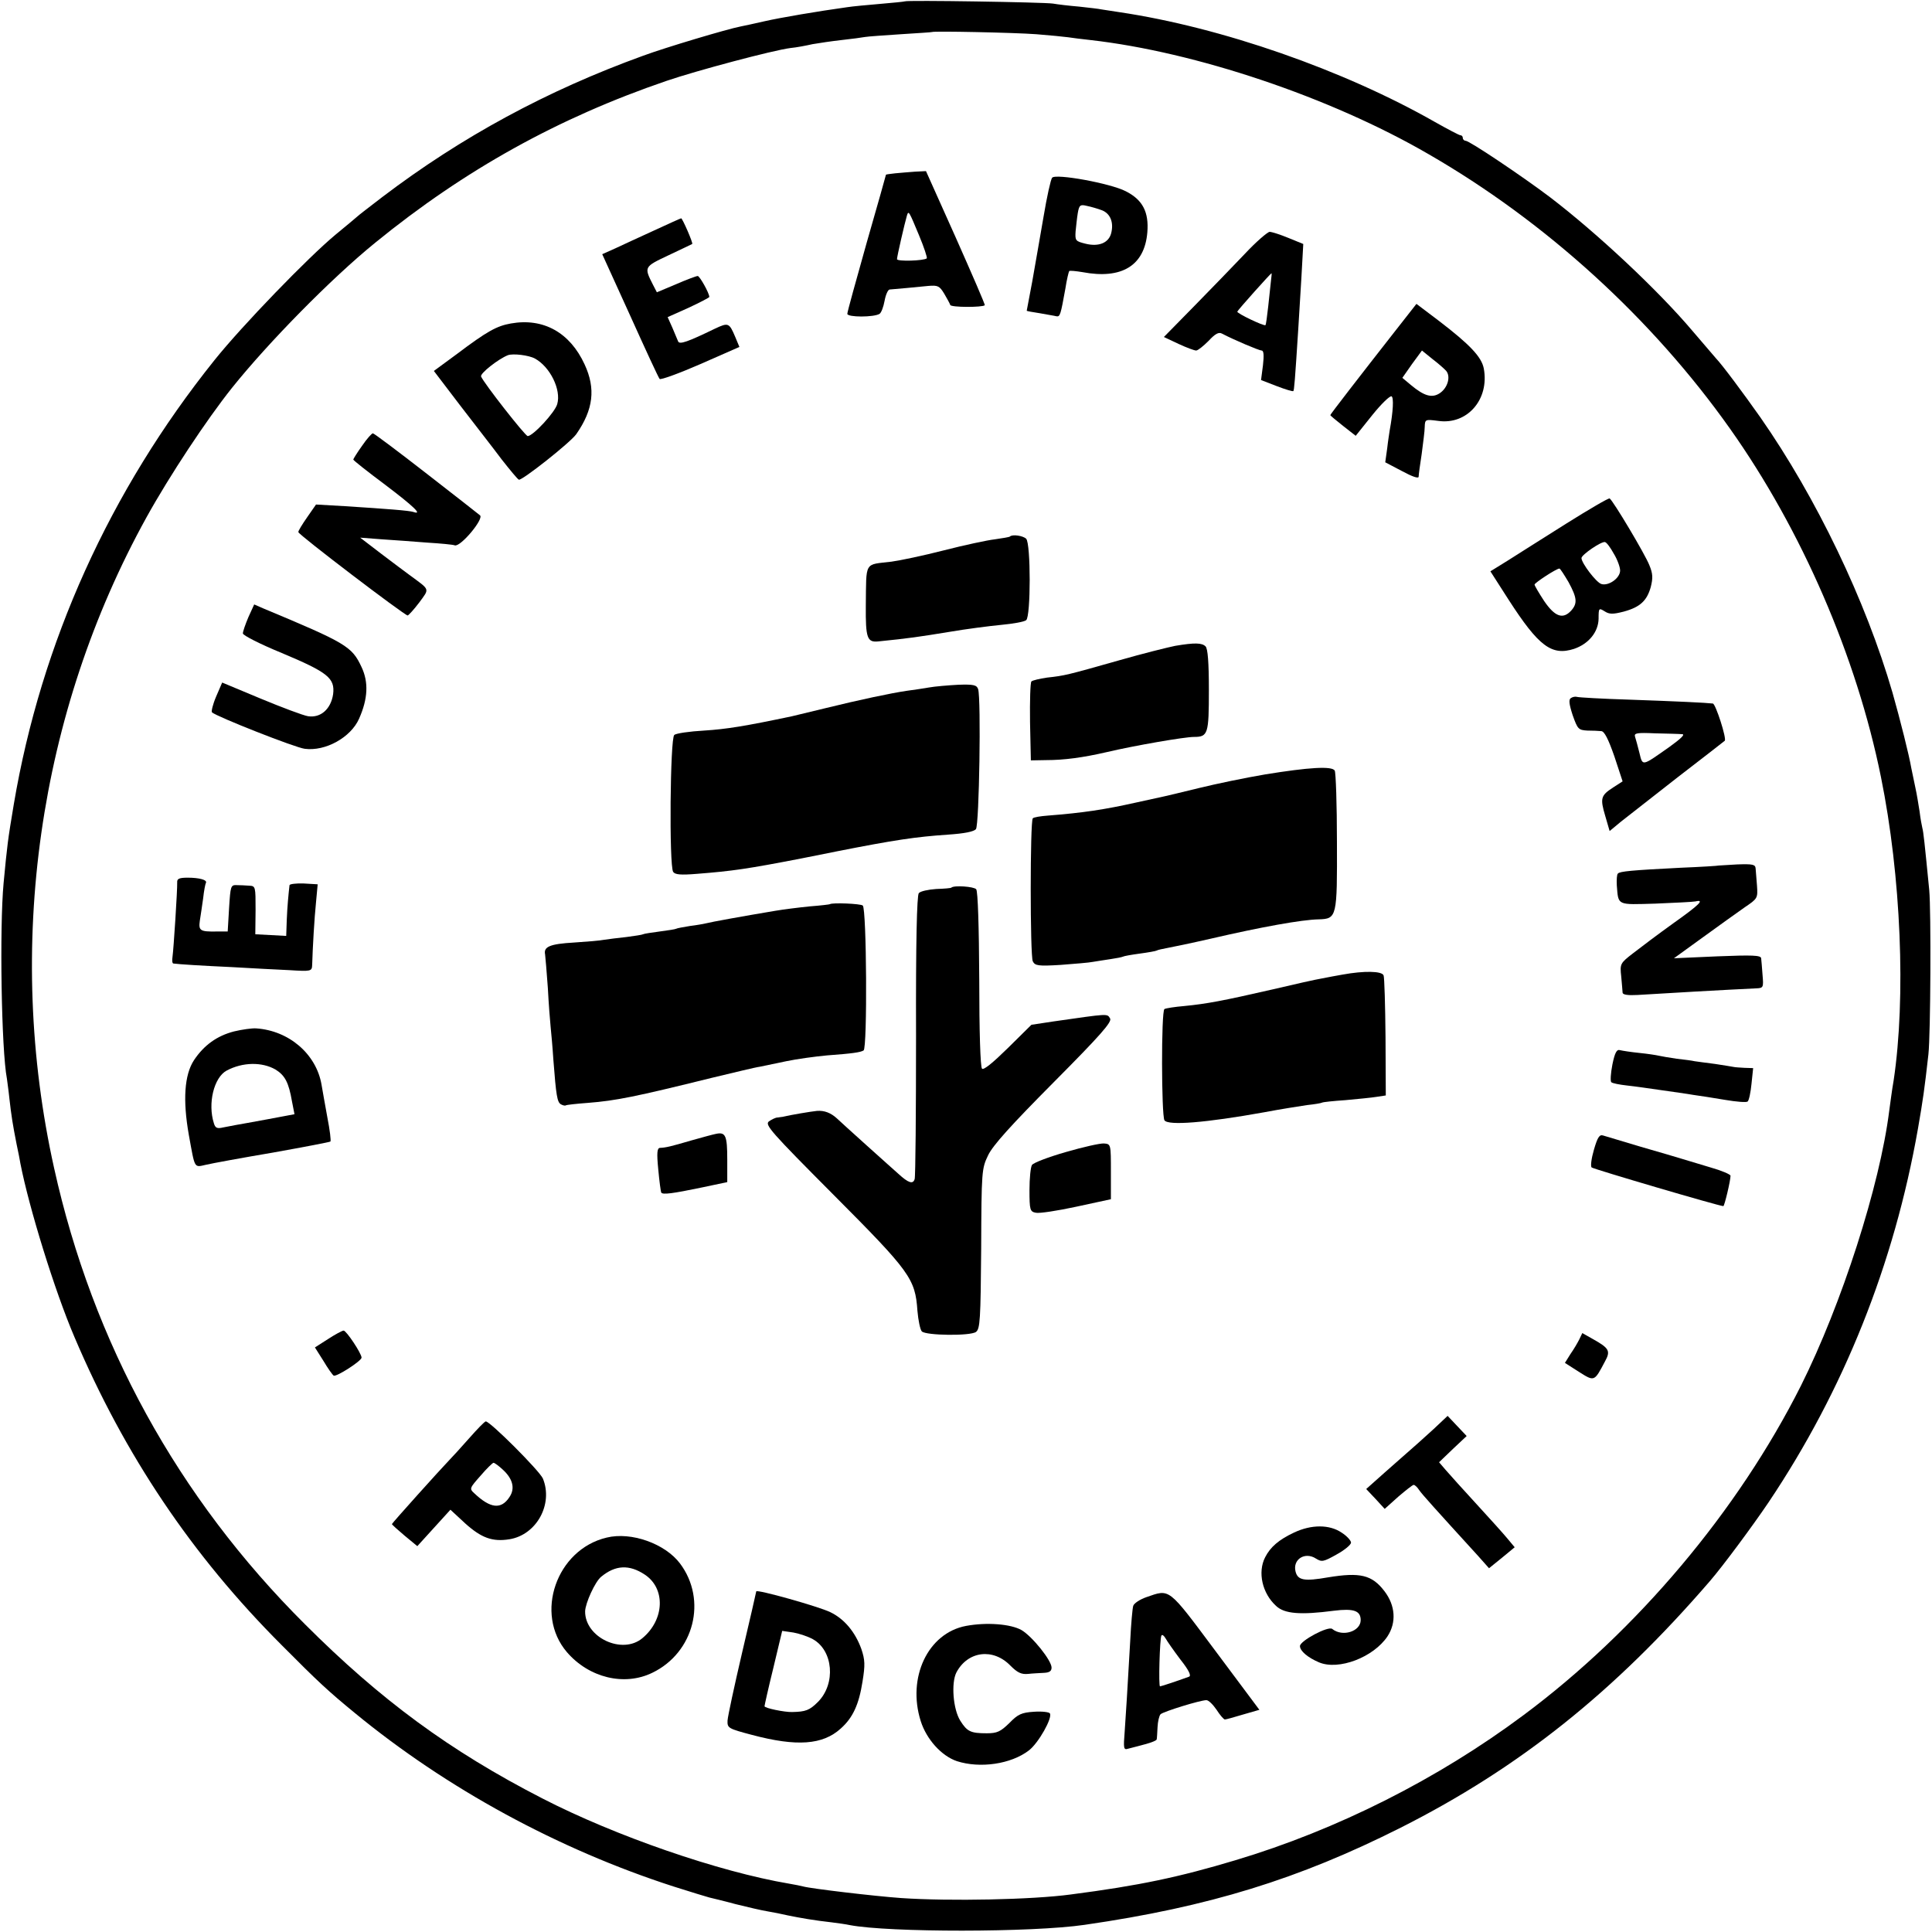 <?xml version="1.0" standalone="no"?>
<!DOCTYPE svg PUBLIC "-//W3C//DTD SVG 20010904//EN"
 "http://www.w3.org/TR/2001/REC-SVG-20010904/DTD/svg10.dtd">
<svg version="1.0" xmlns="http://www.w3.org/2000/svg"
 width="700pt" height="700pt" viewBox="0 0 700 700"
 preserveAspectRatio="xMidYMid meet">
<g transform="translate(0,700) scale(0.1,-0.1)"
fill="#000000" stroke="none">
<path d="M3278 6995 c-1 -1 -41 -5 -88 -9 -47 -4 -101 -9 -120 -12 -108 -15
-243 -38 -300 -51 -36 -8 -75 -17 -87 -19 -47 -9 -272 -76 -353 -106 -348
-126 -658 -294 -945 -512 -44 -34 -85 -65 -91 -71 -6 -5 -41 -35 -78 -65 -99
-82 -339 -330 -439 -455 -379 -473 -628 -1023 -727 -1609 -22 -131 -24 -149
-37 -286 -15 -161 -8 -605 12 -708 1 -9 6 -42 9 -72 7 -62 12 -94 26 -165 6
-27 12 -59 14 -71 31 -159 124 -461 196 -629 182 -428 426 -791 750 -1115 134
-135 170 -168 265 -246 333 -274 737 -494 1155 -629 63 -20 122 -38 130 -40 8
-2 51 -12 95 -24 44 -11 96 -23 115 -26 19 -3 53 -10 75 -15 44 -9 95 -18 158
-25 23 -3 53 -7 66 -10 142 -27 660 -27 851 1 450 65 776 166 1145 352 430
217 774 492 1120 893 46 53 155 200 213 286 273 407 455 864 541 1353 18 103
24 145 38 270 8 73 10 518 3 595 -17 173 -21 211 -25 225 -2 8 -7 35 -10 60
-4 25 -10 63 -15 85 -5 22 -11 55 -15 72 -8 47 -40 174 -68 273 -97 334 -276
707 -479 998 -62 88 -138 190 -161 214 -6 7 -44 51 -84 98 -125 148 -346 355
-519 487 -101 76 -290 203 -304 203 -5 0 -10 5 -10 10 0 6 -4 10 -9 10 -4 0
-46 22 -92 48 -330 188 -773 343 -1144 398 -27 4 -57 9 -65 10 -8 2 -44 6 -80
10 -36 3 -78 8 -95 11 -33 5 -531 13 -537 8z m477 -119 c50 -4 101 -9 115 -11
14 -2 50 -7 80 -10 381 -43 870 -207 1225 -413 427 -246 812 -598 1093 -995
260 -367 459 -827 547 -1262 73 -359 91 -800 46 -1100 -6 -33 -12 -82 -16
-110 -34 -271 -172 -700 -320 -996 -228 -453 -593 -887 -1006 -1194 -310 -231
-675 -415 -1043 -525 -203 -61 -349 -92 -596 -124 -140 -19 -438 -25 -615 -13
-98 7 -326 34 -355 42 -8 2 -31 7 -50 10 -255 43 -631 173 -895 309 -335 172
-586 357 -860 631 -461 459 -769 1020 -909 1653 -178 801 -57 1649 335 2358
83 150 218 354 309 468 132 165 361 398 520 527 324 264 663 452 1055 586 108
37 386 111 449 119 22 2 58 9 80 14 23 4 70 11 106 15 36 4 74 9 84 11 11 2
70 6 130 10 61 4 112 7 113 8 5 4 299 -2 378 -8z"/>
<path d="M3243 6372 c-18 -2 -33 -4 -33 -5 0 -1 -31 -112 -70 -247 -38 -135
-70 -250 -70 -257 0 -13 97 -13 117 0 6 4 14 25 18 47 4 22 12 40 18 41 24 2
103 9 140 13 35 3 41 0 58 -28 10 -17 20 -35 22 -41 3 -9 116 -9 125 -1 2 2
-46 112 -105 245 l-108 241 -40 -2 c-22 -2 -55 -4 -72 -6z m87 -225 c18 -43
30 -80 28 -83 -10 -9 -108 -12 -108 -3 0 10 28 131 36 158 6 19 7 17 44 -72z"/>
<path d="M3812 6356 c-5 -6 -19 -69 -31 -141 -12 -71 -31 -177 -41 -235 -11
-58 -20 -106 -20 -106 0 -1 21 -5 48 -9 26 -5 53 -9 60 -11 13 -2 15 6 32 100
5 33 12 61 14 64 3 2 24 0 48 -4 143 -27 225 24 235 144 6 74 -17 118 -78 149
-56 29 -255 65 -267 49z m181 -118 c30 -12 43 -44 33 -83 -9 -35 -45 -50 -93
-38 -36 9 -38 11 -36 44 2 19 5 49 8 67 5 29 9 32 33 26 15 -3 39 -10 55 -16z"/>
<path d="M2370 6165 c-52 -24 -116 -53 -141 -65 l-47 -21 101 -222 c55 -122
103 -226 107 -230 4 -4 70 20 148 54 l141 62 -15 36 c-22 52 -25 53 -74 30
-99 -48 -128 -58 -133 -46 -3 7 -12 29 -21 50 l-17 38 76 34 c41 19 75 37 75
39 0 14 -35 76 -42 76 -5 0 -40 -13 -79 -30 l-69 -29 -14 27 c-33 65 -33 65
56 107 46 22 85 40 86 41 4 3 -36 94 -40 93 -2 0 -46 -20 -98 -44z"/>
<path d="M4510 6080 c-41 -43 -124 -129 -184 -190 l-109 -111 53 -25 c28 -13
57 -24 64 -24 6 0 26 16 45 35 24 26 37 33 49 26 44 -23 134 -61 143 -61 8 0
9 -18 5 -53 l-7 -54 57 -22 c31 -12 58 -20 60 -18 3 2 6 39 18 227 2 30 7 111
11 180 l7 126 -54 22 c-29 12 -60 22 -68 22 -8 -1 -49 -36 -90 -80z m95 -97
c-2 -16 -6 -57 -10 -93 -4 -36 -8 -66 -10 -68 -4 -5 -105 43 -102 49 2 6 121
139 124 139 1 0 0 -12 -2 -27z"/>
<path d="M5056 5802 c-137 -175 -236 -303 -236 -306 0 -2 21 -19 46 -39 l46
-36 60 75 c33 41 64 71 70 68 8 -5 6 -53 -7 -124 -1 -8 -6 -37 -9 -65 l-7 -50
61 -32 c37 -20 60 -28 60 -20 0 6 5 44 11 82 5 39 11 83 11 98 1 28 2 28 49
22 105 -15 186 78 165 190 -8 42 -51 87 -162 172 l-82 62 -76 -97z m184 -146
c17 -21 5 -62 -24 -81 -28 -18 -56 -10 -104 30 l-31 26 35 50 36 49 37 -30
c21 -16 44 -36 51 -44z"/>
<path d="M1851 5828 c-51 -9 -86 -28 -196 -111 l-83 -61 96 -126 c53 -69 121
-156 150 -195 30 -38 57 -71 62 -73 11 -4 186 134 208 165 62 89 71 165 30
253 -53 115 -149 169 -267 148z m87 -127 c55 -30 96 -113 81 -165 -8 -30 -88
-116 -107 -116 -9 0 -160 193 -169 216 -4 11 62 63 97 77 19 7 76 0 98 -12z"/>
<path d="M1312 5385 c-18 -25 -32 -48 -32 -50 0 -3 52 -44 115 -91 103 -78
138 -111 103 -99 -15 5 -92 11 -248 21 l-105 6 -32 -46 c-18 -26 -33 -50 -32
-54 0 -9 385 -302 396 -302 4 1 23 22 42 47 38 52 40 44 -33 98 -15 11 -62 46
-104 78 l-77 59 78 -6 c43 -3 118 -8 165 -12 48 -3 93 -7 100 -10 21 -6 107
97 91 109 -2 2 -89 70 -192 150 -104 81 -192 147 -196 147 -4 0 -22 -20 -39
-45z"/>
<path d="M5675 5103 c-82 -52 -178 -112 -212 -134 l-63 -39 66 -103 c109 -169
156 -204 237 -178 53 18 88 61 89 109 0 39 1 40 22 27 17 -11 30 -11 69 -1 59
16 84 39 98 89 8 32 8 48 -5 79 -15 39 -132 235 -144 242 -4 2 -74 -39 -157
-91z m172 -109 c13 -21 23 -49 23 -61 0 -28 -42 -57 -68 -49 -19 6 -72 76 -72
94 0 12 72 61 85 58 6 -1 20 -20 32 -42z m-164 -103 c31 -57 33 -77 10 -103
-30 -33 -59 -23 -98 34 -19 29 -35 56 -35 60 0 6 79 58 90 58 3 0 17 -22 33
-49z"/>
<path d="M3659 5056 c-2 -2 -26 -6 -54 -10 -27 -3 -111 -21 -185 -40 -74 -19
-160 -37 -190 -41 -100 -12 -91 4 -93 -160 -1 -117 5 -133 45 -129 110 11 150
17 254 34 64 11 150 22 192 26 42 4 83 11 90 17 17 13 17 278 0 295 -11 11
-50 17 -59 8z"/>
<path d="M900 4764 c-11 -26 -20 -52 -20 -59 0 -7 63 -39 141 -71 167 -70 193
-91 186 -149 -8 -54 -45 -87 -91 -80 -18 3 -95 32 -172 64 l-139 58 -22 -51
c-12 -28 -18 -54 -15 -57 18 -16 302 -128 336 -132 75 -10 167 41 197 109 32
72 35 132 9 187 -35 75 -55 87 -357 213 l-32 14 -21 -46z"/>
<path d="M4258 4660 c-25 -5 -118 -28 -205 -53 -187 -53 -195 -55 -259 -62
-27 -4 -53 -10 -57 -14 -4 -4 -6 -70 -5 -147 l3 -139 55 1 c66 0 133 9 220 29
102 24 282 55 316 55 51 0 54 11 54 170 0 100 -4 150 -12 158 -13 13 -39 14
-110 2z"/>
<path d="M3365 4509 c-22 -4 -58 -9 -80 -12 -55 -8 -169 -32 -295 -63 -58 -14
-112 -27 -120 -29 -170 -36 -239 -47 -319 -52 -53 -3 -102 -10 -108 -16 -15
-11 -19 -473 -4 -496 7 -10 27 -12 87 -7 128 10 183 18 379 56 55 11 111 22
125 25 213 42 288 53 405 61 60 4 94 11 101 20 12 15 19 471 8 507 -5 15 -16
18 -72 16 -37 -2 -85 -6 -107 -10z"/>
<path d="M5692 4471 c-9 -5 -7 -22 6 -62 18 -51 21 -54 53 -56 19 0 41 -1 51
-2 11 -1 25 -28 47 -91 l30 -91 -34 -22 c-45 -29 -48 -39 -29 -103 l16 -55 41
34 c23 18 116 91 207 162 91 70 167 129 169 131 8 7 -33 134 -43 135 -25 3
-131 8 -301 14 -99 3 -185 8 -191 10 -6 2 -16 0 -22 -4z m402 -131 c13 0 -2
-15 -45 -46 -101 -71 -97 -71 -109 -22 -6 24 -13 50 -16 59 -4 13 7 15 73 12
43 -1 87 -2 97 -3z"/>
<path d="M4583 4194 c-71 -12 -177 -34 -238 -49 -60 -15 -117 -28 -125 -30 -8
-2 -55 -12 -105 -23 -112 -25 -190 -37 -318 -47 -27 -2 -52 -6 -55 -10 -10
-10 -10 -498 0 -518 8 -16 19 -18 101 -13 51 4 103 8 117 11 14 2 42 7 64 10
21 3 41 7 45 9 3 2 31 7 61 11 30 4 58 9 61 11 3 2 20 6 37 9 17 3 89 18 159
34 181 42 330 69 391 70 66 2 67 8 66 281 0 135 -4 251 -8 258 -10 17 -93 12
-253 -14z"/>
<path d="M6227 3864 c-1 -1 -63 -5 -137 -8 -178 -9 -221 -13 -228 -21 -4 -3
-5 -23 -4 -43 6 -74 -1 -70 140 -66 70 3 135 6 145 8 34 8 16 -11 -80 -79 -53
-38 -118 -87 -145 -108 -48 -37 -49 -39 -44 -85 2 -26 5 -52 5 -59 1 -7 19
-10 54 -8 94 6 323 19 430 24 26 1 27 3 23 49 -2 26 -4 53 -5 60 -1 11 -32 12
-158 7 l-158 -7 105 76 c58 42 126 91 152 109 46 31 47 33 44 77 -2 25 -4 53
-5 63 -1 15 -10 17 -67 15 -36 -2 -66 -4 -67 -4z"/>
<path d="M642 3803 c1 -25 -13 -243 -17 -270 -2 -13 -1 -23 3 -24 23 -3 103
-8 212 -13 69 -4 162 -9 208 -11 79 -5 82 -4 83 18 2 66 8 170 14 228 l6 65
-51 3 c-27 1 -50 -2 -51 -6 -4 -35 -8 -77 -10 -126 l-2 -58 -56 3 -56 3 1 88
c0 84 0 87 -23 88 -13 1 -33 2 -45 2 -22 1 -23 -3 -28 -83 l-5 -85 -40 0 c-60
-1 -66 3 -61 39 3 17 8 54 12 81 3 28 8 53 10 56 6 11 -24 19 -66 19 -31 0
-39 -4 -38 -17z"/>
<path d="M3447 3784 c-1 -2 -26 -4 -55 -5 -29 -2 -57 -8 -63 -15 -7 -9 -11
-177 -10 -516 0 -277 -2 -511 -5 -520 -6 -20 -23 -14 -59 19 -11 10 -63 56
-115 103 -52 47 -101 91 -108 98 -22 20 -45 29 -72 27 -21 -2 -98 -15 -122
-21 -5 -1 -14 -2 -21 -3 -7 0 -21 -7 -31 -14 -16 -12 6 -37 234 -266 278 -279
296 -304 304 -420 3 -35 10 -69 16 -75 15 -15 175 -17 196 -2 15 11 17 44 19
302 1 282 2 290 25 338 17 36 84 110 238 265 170 171 212 219 204 231 -11 18
-3 18 -206 -11 l-79 -12 -85 -84 c-55 -54 -88 -81 -94 -75 -6 6 -10 135 -10
323 -1 195 -5 319 -11 327 -8 10 -81 15 -90 6z"/>
<path d="M3007 3724 c-1 -1 -34 -5 -73 -8 -40 -4 -96 -11 -125 -16 -120 -20
-235 -41 -249 -45 -8 -2 -35 -7 -60 -10 -24 -4 -47 -8 -50 -10 -3 -2 -30 -6
-60 -10 -30 -4 -57 -8 -60 -10 -3 -2 -30 -6 -60 -10 -30 -3 -67 -8 -81 -10
-14 -3 -63 -7 -109 -10 -87 -5 -111 -15 -105 -43 1 -9 6 -64 10 -122 3 -58 8
-121 10 -140 2 -19 7 -73 10 -120 10 -131 14 -153 27 -161 7 -4 15 -6 18 -4 3
2 39 6 80 9 102 8 171 22 450 91 80 19 157 38 173 40 15 3 58 12 96 20 38 8
104 17 147 21 94 7 121 11 133 18 14 9 11 513 -3 525 -8 7 -111 11 -119 5z"/>
<path d="M4865 3469 c-22 -4 -56 -10 -75 -14 -19 -3 -100 -21 -180 -40 -179
-41 -237 -52 -319 -60 -35 -3 -67 -8 -72 -11 -12 -7 -11 -385 0 -403 13 -20
150 -9 361 29 58 11 128 22 155 26 28 3 52 7 55 9 3 2 41 6 85 9 44 4 95 9
113 12 l33 5 -1 211 c-1 115 -4 217 -7 224 -6 16 -71 17 -148 3z"/>
<path d="M848 3263 c-62 -16 -109 -50 -145 -104 -35 -53 -41 -145 -19 -270 23
-126 18 -119 63 -109 21 5 130 25 242 44 112 20 206 38 208 40 3 2 -2 42 -11
88 -8 45 -18 99 -21 118 -19 111 -118 196 -237 204 -15 1 -51 -4 -80 -11z
m150 -138 c34 -21 48 -46 60 -116 l9 -46 -96 -18 c-53 -10 -105 -19 -116 -21
-11 -2 -32 -6 -47 -9 -21 -5 -28 -2 -33 15 -23 72 0 166 46 191 58 31 128 32
177 4z"/>
<path d="M5842 3143 c-6 -31 -8 -60 -4 -64 4 -4 30 -9 57 -12 28 -3 84 -11
125 -17 41 -6 93 -13 115 -17 22 -3 74 -11 115 -18 41 -7 78 -10 82 -6 5 4 11
33 14 64 l6 57 -31 1 c-17 1 -34 2 -38 3 -5 1 -35 6 -68 11 -33 4 -67 9 -75
10 -8 2 -37 6 -65 9 -27 4 -57 9 -65 11 -8 2 -40 7 -70 10 -30 3 -62 8 -70 10
-12 4 -19 -8 -28 -52z"/>
<path d="M2595 2892 c-11 -2 -51 -13 -90 -24 -75 -22 -92 -26 -114 -27 -10 -1
-12 -17 -6 -78 4 -43 9 -81 11 -84 5 -8 39 -4 149 19 l90 19 0 82 c0 86 -6
100 -40 93z"/>
<path d="M5775 2834 c-9 -31 -13 -60 -8 -64 7 -6 462 -140 477 -140 4 0 26 92
26 110 0 5 -33 19 -72 30 -40 12 -86 26 -103 31 -16 5 -84 25 -150 44 -66 20
-128 38 -137 41 -13 4 -20 -7 -33 -52z"/>
<path d="M3862 2826 c-63 -18 -118 -39 -123 -47 -5 -8 -9 -49 -9 -91 0 -72 2
-78 23 -82 12 -3 78 7 147 22 l125 27 0 100 c0 99 0 100 -25 102 -14 1 -76
-13 -138 -31z"/>
<path d="M1188 2148 l-47 -30 31 -49 c16 -27 33 -51 37 -53 9 -6 101 53 101
65 0 15 -55 98 -65 98 -5 0 -31 -14 -57 -31z"/>
<path d="M5722 2147 c-6 -12 -20 -36 -32 -53 l-20 -32 50 -32 c57 -36 56 -37
95 37 21 38 16 48 -43 81 l-39 22 -11 -23z"/>
<path d="M5194 1822 c-28 -26 -82 -74 -120 -107 -37 -33 -81 -71 -96 -85 l-28
-25 34 -36 33 -36 49 44 c27 23 52 43 56 43 4 0 13 -8 20 -19 11 -16 58 -68
213 -238 l40 -45 47 38 46 38 -25 30 c-14 17 -65 74 -113 126 -48 52 -98 108
-112 124 l-24 28 50 48 50 47 -35 37 -34 36 -51 -48z"/>
<path d="M1699 1788 c-30 -34 -61 -68 -70 -77 -32 -33 -209 -230 -209 -233 0
-2 21 -21 46 -42 l46 -38 60 66 60 66 54 -50 c58 -52 98 -67 160 -57 98 16
159 127 121 220 -13 29 -191 207 -207 207 -4 0 -31 -28 -61 -62z m123 -113
c36 -33 45 -68 24 -99 -30 -46 -69 -42 -128 14 -18 16 -16 19 23 63 22 26 44
47 47 47 4 0 19 -11 34 -25z"/>
<path d="M4688 1447 c-55 -26 -85 -52 -104 -89 -28 -54 -11 -131 40 -177 30
-28 87 -33 209 -17 72 9 97 0 97 -34 0 -41 -66 -62 -103 -32 -14 12 -117 -43
-117 -62 0 -18 29 -42 69 -59 71 -30 197 18 248 94 33 50 29 112 -11 164 -45
59 -88 69 -204 50 -86 -15 -110 -11 -118 21 -11 44 34 73 74 47 21 -13 27 -12
75 15 29 16 52 35 52 43 0 7 -15 24 -34 36 -44 30 -110 30 -173 0z"/>
<path d="M2198 1429 c-182 -43 -263 -276 -144 -415 80 -93 208 -124 309 -75
152 73 200 264 101 396 -54 72 -177 116 -266 94z m138 -134 c76 -50 72 -163
-8 -230 -73 -62 -209 2 -208 97 1 30 36 107 58 125 52 43 102 45 158 8z"/>
<path d="M2740 1234 c0 -2 -23 -102 -51 -221 -28 -120 -52 -231 -53 -247 -1
-27 2 -29 89 -52 162 -43 256 -36 321 23 44 39 66 87 79 170 10 61 9 79 -4
118 -22 61 -61 109 -113 134 -41 20 -268 84 -268 75z m205 -173 c74 -41 84
-161 19 -227 -31 -31 -45 -36 -94 -37 -26 -1 -100 14 -100 21 0 3 14 66 32
139 l32 134 41 -6 c22 -4 54 -15 70 -24z"/>
<path d="M4153 1213 c-23 -8 -44 -22 -47 -31 -3 -9 -8 -66 -11 -127 -11 -191
-15 -258 -20 -328 -5 -62 -4 -68 12 -63 10 2 37 10 61 16 23 6 43 14 43 18 1
4 2 24 3 44 1 21 6 42 11 47 11 10 144 51 166 51 8 0 24 -16 37 -35 12 -19 26
-35 30 -35 4 0 33 8 66 18 l59 17 -159 213 c-174 233 -164 225 -251 195z m124
-226 c31 -39 40 -59 31 -62 -44 -16 -101 -35 -105 -35 -6 0 -1 172 5 184 3 5
9 0 15 -10 6 -11 30 -45 54 -77z"/>
<path d="M3500 1109 c-138 -26 -214 -187 -164 -345 21 -66 75 -126 131 -145
84 -27 196 -11 261 39 35 27 86 118 76 134 -3 5 -29 8 -58 6 -45 -3 -58 -9
-89 -41 -32 -31 -44 -37 -82 -37 -58 0 -71 6 -96 46 -26 42 -33 136 -14 174
41 78 133 90 196 25 25 -25 39 -32 63 -30 17 2 43 3 59 4 19 1 27 6 27 19 0
26 -70 113 -109 136 -39 22 -126 29 -201 15z"/>
</g>
</svg>

